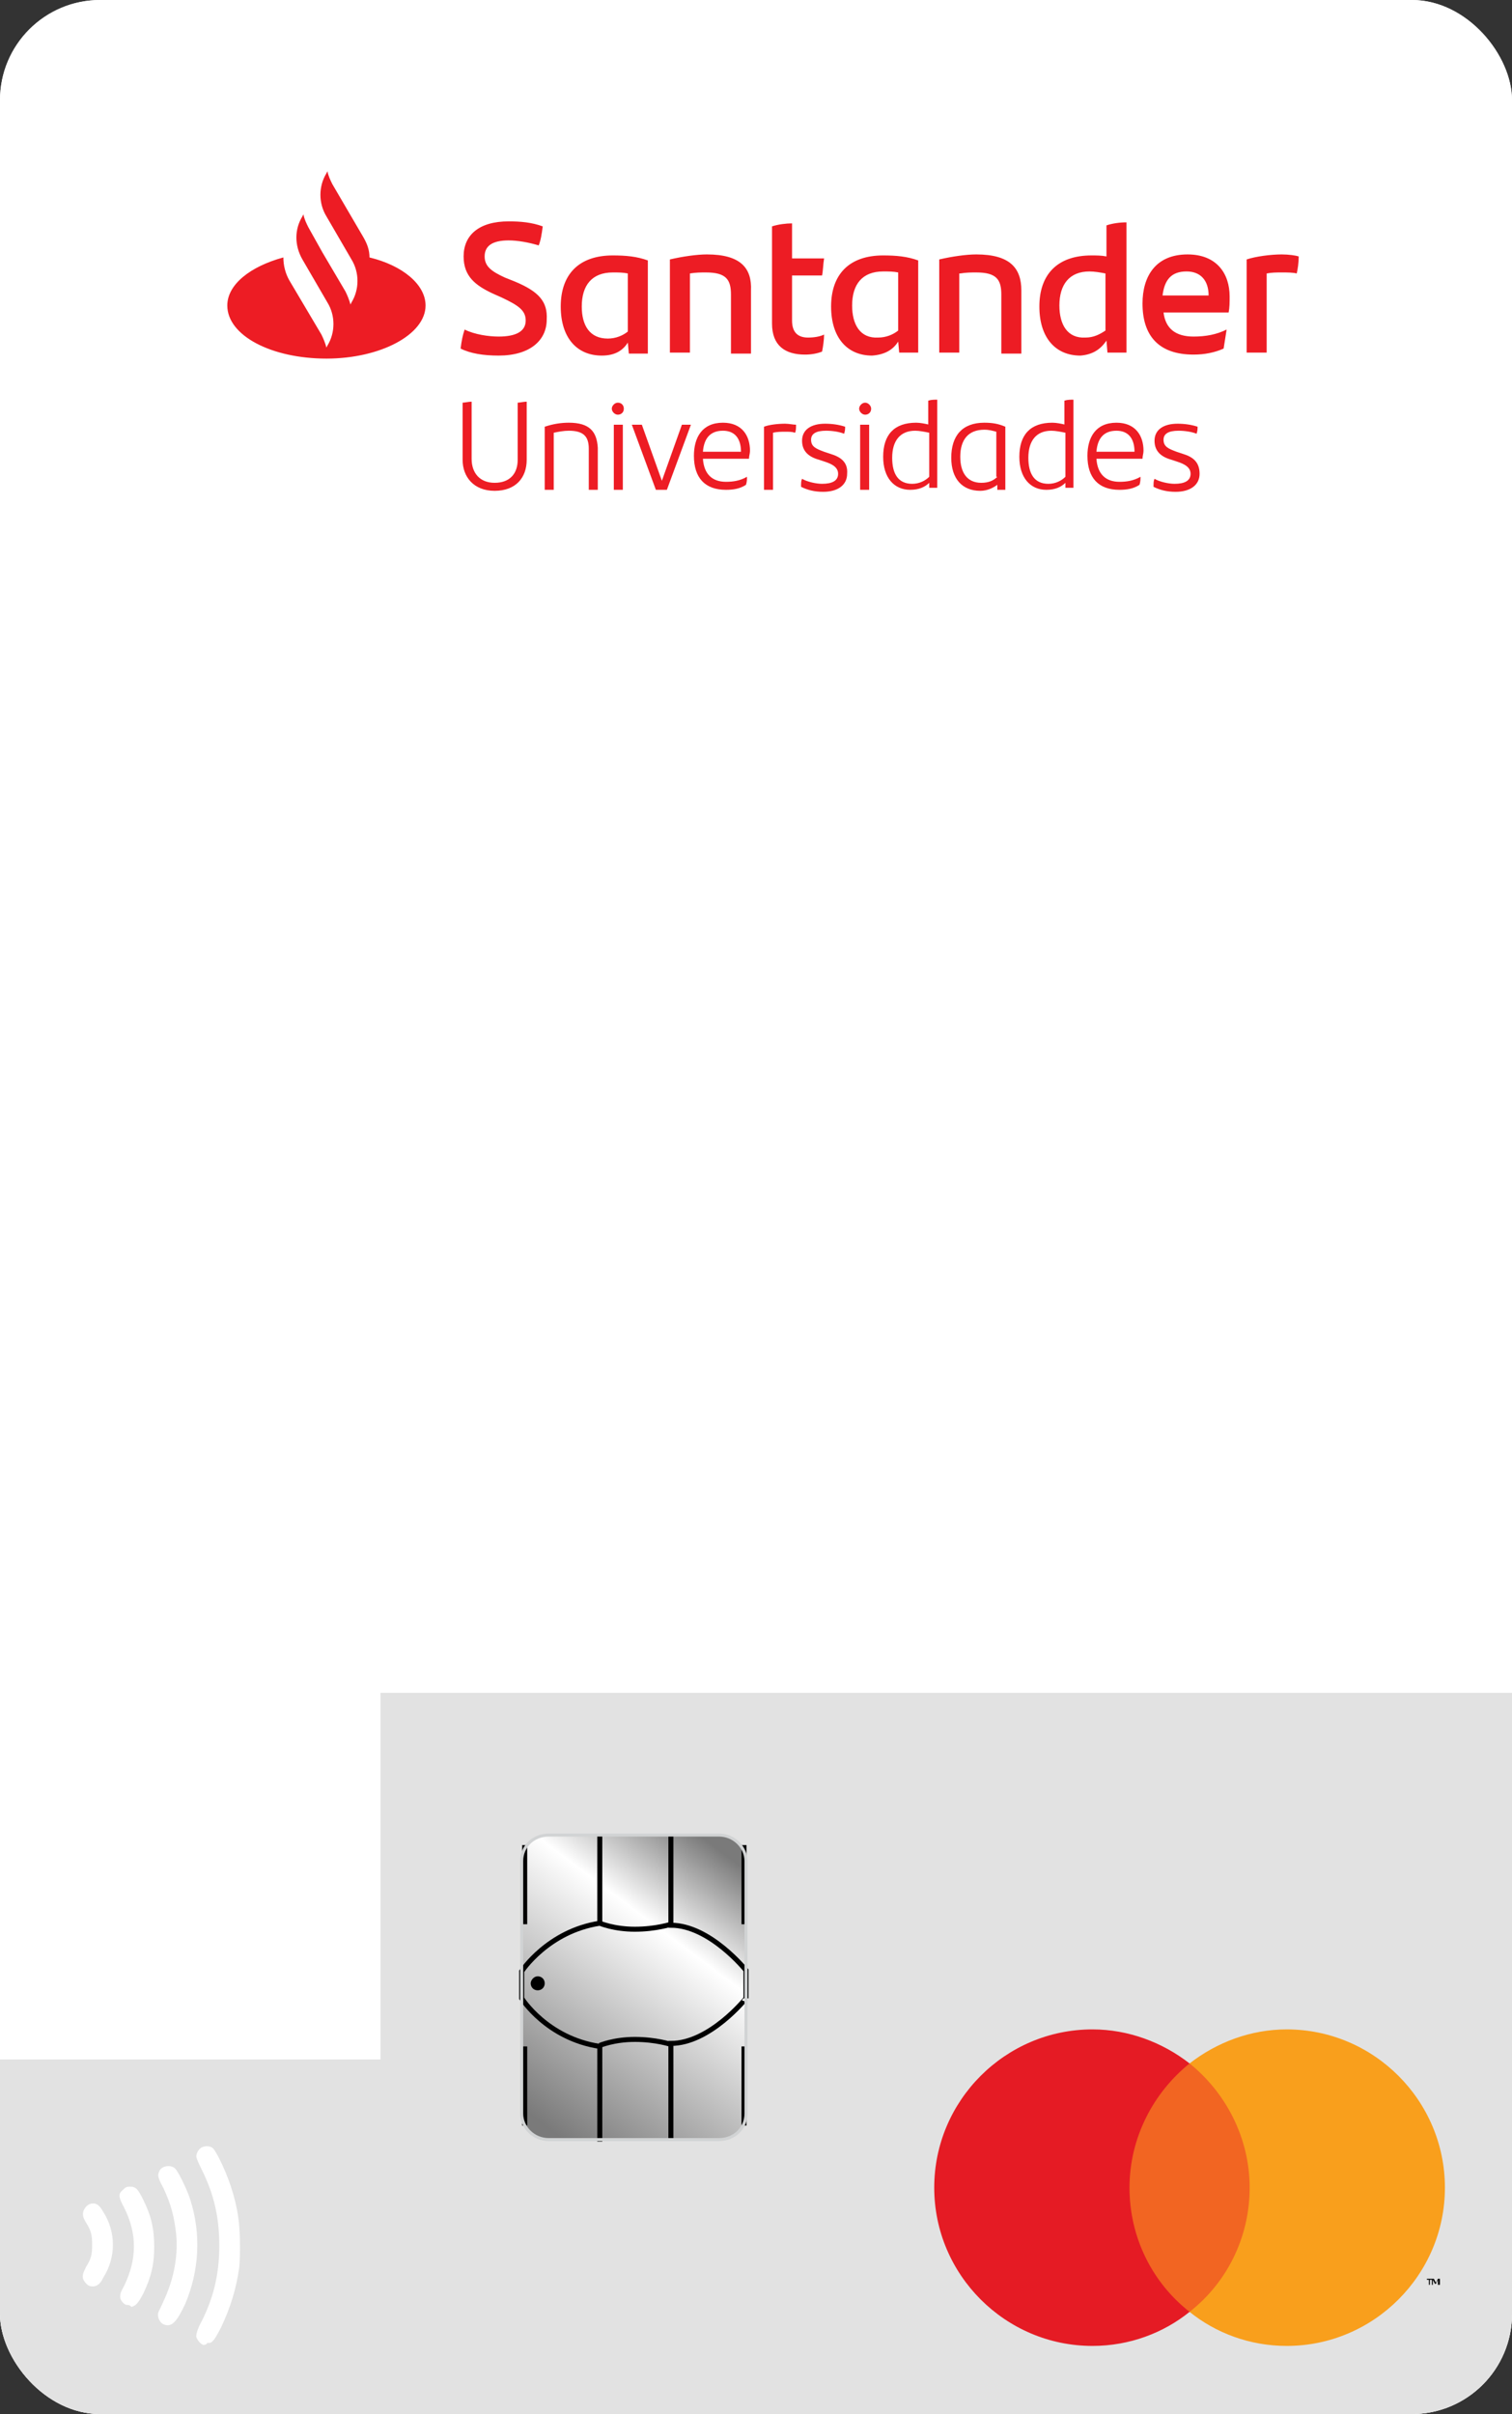 <svg xmlns="http://www.w3.org/2000/svg" width="151" height="241" fill="none"><rect width="100%" height="100%" fill="#333333" stroke="none"/><g clip-path="url(#a)"><rect width="151" height="241" fill="#fff" rx="10"/><path fill="#fff" stroke="#7D7D7D" stroke-miterlimit="10" stroke-width=".25" d="M145.7 242.7H6.8c-3.9 0-7.1-3.2-7.1-7.1V6c0-3.9 3.2-7.1 7.1-7.1h138.9c3.9 0 7.1 3.2 7.1 7.1v229.6c-.1 3.9-3.2 7.1-7.1 7.1Z"/><path fill="#ED1C24" d="M56.8 42.2c-.7 0-1.5.1-2.4.4v6.3h.9v-5.7c.5-.1 1-.2 1.5-.2 1.5 0 2 .6 2 1.8v4.1h.9v-4.2c-.1-1.6-.8-2.5-2.9-2.5ZM36.9 25.7c0-.7-.2-1.3-.6-2l-3.1-5.3c-.2-.4-.4-.8-.5-1.3l-.1.2c-.8 1.3-.8 3 0 4.3l2.5 4.3c.8 1.3.8 3 0 4.3l-.1.2c-.1-.4-.3-.9-.5-1.3l-2.3-3.9-1.4-2.5c-.2-.4-.4-.8-.5-1.3l-.1.2c-.8 1.3-.8 2.9 0 4.3l2.5 4.3c.8 1.3.8 3 0 4.3l-.1.2c-.1-.4-.3-.9-.5-1.3L28.9 28c-.4-.7-.6-1.5-.6-2.3-3.3.9-5.6 2.7-5.6 4.8 0 3 4.4 5.3 9.9 5.3 5.4 0 9.9-2.4 9.9-5.3 0-2.1-2.3-4-5.6-4.8Zm35.3 16.5c-2.1 0-2.9 1.5-2.9 3.3 0 2.2 1.1 3.4 3.2 3.4.7 0 1.4-.1 2-.5.1-.3.1-.6.1-.8-.7.4-1.4.5-2.1.5-1.4 0-2.2-.8-2.3-2.3h4.6c0-.3.1-.5.1-.8 0-1.5-.8-2.8-2.7-2.8Zm1.8 2.9h-3.8c.1-1.3.7-2.1 2-2.1 1.2 0 1.8.8 1.8 2.1Zm-3.4-19.7c-1 0-2.4.2-3.7.5v9.3h2v-7.9c.6-.1 1.1-.1 1.6-.1 2 0 2.5.7 2.5 2.2v5.9h2V29c.1-2.2-1-3.6-4.4-3.6Zm5.7 17.2v6.3h.9v-5.7c.4-.1.9-.1 1.2-.1.4 0 .7 0 1 .1.1-.2.1-.5.1-.8-.3 0-.7-.1-1.1-.1-.7 0-1.6.1-2.1.3ZM66.1 48l-2-5.6h-1l2.4 6.5h1.1l2.4-6.5h-.9l-2 5.6Zm-4.4-7.8c-.3 0-.6.3-.6.6s.3.6.6.6.6-.2.6-.6c0-.3-.2-.6-.6-.6Zm-.4 8.7h.9v-6.5h-.9v6.5Zm-9.9-20.8-1-.4c-1.3-.6-2-1.1-2-2.1s.7-1.6 2.4-1.6c.9 0 2 .2 3 .5.2-.5.3-1.1.4-1.9-1.1-.4-2.2-.5-3.4-.5-3 0-4.5 1.4-4.5 3.5 0 2 1.2 2.9 2.9 3.7l.9.4c1.7.8 2.4 1.3 2.4 2.3 0 1.1-1 1.6-2.7 1.6-1 0-2.4-.2-3.4-.7-.2.6-.3 1.1-.4 1.9 1 .5 2.3.7 3.8.7 3.1 0 4.8-1.5 4.8-3.6.1-1.8-.8-2.8-3.2-3.8ZM64.7 26c-1.1-.4-2.2-.5-3.5-.5-3.4 0-5.2 1.9-5.2 5.1 0 3.1 1.6 4.9 4.1 4.9 1.3 0 2.1-.5 2.6-1.3l.1 1.1h1.9V26Zm-2 7.1c-.5.4-1.2.7-2 .7-1.8 0-2.6-1.3-2.6-3.2 0-2.1 1-3.4 3.1-3.4.6 0 1 0 1.5.1v5.8Zm-11 12.8c0 1.4-.8 2.3-2.3 2.3-1.5 0-2.3-1-2.3-2.4v-5.7c-.3 0-.7.1-.9.1v5.7c0 1.7 1.1 3.1 3.2 3.1s3.2-1.3 3.2-3.1v-5.8c-.3 0-.7.1-.9.1v5.7Zm28.7-10.5c.6 0 1.2-.1 1.7-.3.1-.5.2-1.2.2-1.7-.4.2-1 .3-1.6.3-1 0-1.6-.5-1.6-1.7v-4.5h3c.1-.5.1-1.1.2-1.7h-3.2v-3.5c-.6 0-1.4.1-2 .3v9.7c0 2.2 1.3 3.1 3.3 3.1Zm37.7 9.9-.6-.2c-.8-.3-1.3-.5-1.3-1.2 0-.6.5-.9 1.5-.9.6 0 1.3.1 1.8.3.1-.3.1-.5.1-.7-.6-.2-1.3-.3-2-.3-1.4 0-2.3.6-2.3 1.7 0 1 .6 1.6 1.7 1.9l.6.2c.6.2 1.3.5 1.3 1.2s-.6 1-1.6 1c-.6 0-1.5-.2-2-.5-.1.2-.1.4-.1.8.6.3 1.3.5 2.2.5 1.5 0 2.4-.7 2.4-1.8 0-1.2-.7-1.7-1.7-2Zm-11.7-2.9c-.4-.1-.9-.2-1.3-.2-2.2 0-3.3 1.2-3.3 3.4 0 2.1 1.1 3.3 2.7 3.3.9 0 1.5-.3 1.9-.7v.5h.8v-8.8c-.3 0-.6 0-.9.1v2.4h.1Zm0 5.2c-.4.4-1 .7-1.7.7-1.4 0-2-1-2-2.6 0-1.7.8-2.7 2.3-2.7.4 0 .9.1 1.4.2v4.4Zm4.1-13.6.1 1.2h1.9v-13c-.7 0-1.4.1-2 .3v3.1c-.5-.1-1-.1-1.5-.1-3.4 0-5.2 1.9-5.2 5.1 0 3.1 1.6 4.9 4.1 4.9 1.2-.1 2-.6 2.6-1.5Zm-4.7-3.5c0-2.1 1-3.4 3-3.4.5 0 1.1.1 1.6.2V33c-.6.4-1.2.7-2 .7-1.8.1-2.6-1.3-2.6-3.2Zm5.7 11.7c-2.1 0-2.9 1.5-2.9 3.3 0 2.2 1.1 3.4 3.2 3.4.7 0 1.4-.1 2-.5.1-.3.1-.6.1-.8-.7.4-1.4.5-2.1.5-1.4 0-2.2-.8-2.3-2.3h4.6c0-.3.1-.5.1-.8 0-1.5-.8-2.8-2.7-2.8Zm1.8 2.9h-3.8c.1-1.3.7-2.1 2-2.1 1.2 0 1.8.8 1.8 2.1ZM128 25.4c-1.1 0-2.6.2-3.5.5v9.3h2v-7.9c.5-.1 1-.1 1.5-.1.6 0 1.1 0 1.5.1.1-.4.2-1.1.2-1.7-.3-.1-1-.2-1.7-.2Zm-9.4 0c-3.2 0-4.5 2.2-4.5 4.9 0 3.2 1.6 5.1 5.1 5.1 1.1 0 2.1-.2 3-.6.1-.6.2-1.3.3-1.9-1 .5-2.1.7-3.3.7-1.8 0-2.8-.8-3-2.4h6.5c.1-.5.1-1 .1-1.6 0-2.3-1.3-4.2-4.2-4.2Zm-2.5 4.1c.2-1.6.9-2.4 2.4-2.4 1.4 0 2.2.9 2.2 2.4h-4.6ZM86.4 40.2c-.3 0-.6.3-.6.6s.3.6.6.6.6-.2.6-.6c0-.3-.3-.6-.6-.6Zm-3.5 5.1-.6-.2c-.8-.3-1.3-.5-1.3-1.2 0-.6.5-.9 1.5-.9.6 0 1.3.1 1.8.3.1-.3.1-.5.1-.7-.6-.2-1.3-.3-2-.3-1.4 0-2.3.6-2.3 1.7 0 1 .6 1.6 1.7 1.9l.6.2c.6.2 1.3.5 1.3 1.2s-.6 1-1.6 1c-.6 0-1.5-.2-2-.5-.1.2-.1.4-.1.8.6.3 1.3.5 2.2.5 1.5 0 2.4-.7 2.4-1.8.1-1.2-.7-1.7-1.7-2Zm3 3.6h.9v-6.5h-.9v6.5Zm3.8-14.8.1 1.1h1.9V26c-1.1-.4-2.2-.5-3.5-.5-3.4 0-5.2 1.9-5.2 5.1 0 3.1 1.6 4.9 4.1 4.9 1.3-.1 2.1-.6 2.6-1.4Zm-4.6-3.6c0-2.1 1-3.4 3.1-3.4.6 0 1 0 1.5.1V33c-.5.4-1.2.7-2 .7-1.8.1-2.6-1.3-2.6-3.2Zm10.8-3.2c.6-.1 1.1-.1 1.6-.1 2 0 2.5.7 2.5 2.2v5.9h2V29c0-2.2-1.1-3.6-4.5-3.6-1 0-2.4.2-3.7.5v9.3h2v-7.9h.1Zm-3.1 15.1c-.4-.1-.9-.2-1.3-.2-2.2 0-3.3 1.2-3.3 3.4 0 2.1 1.1 3.3 2.7 3.3.9 0 1.5-.3 1.9-.7v.5h.8v-8.8c-.3 0-.6 0-.9.1v2.4h.1Zm0 5.2c-.4.4-1 .7-1.7.7-1.4 0-2-1-2-2.6 0-1.7.8-2.7 2.3-2.7.4 0 .9.1 1.4.2v4.4Zm2.2-1.9c0 2.1 1.1 3.3 2.9 3.3.7 0 1.3-.3 1.7-.6v.5h.8v-6.3c-.7-.3-1.3-.4-2.1-.4-2.2 0-3.3 1.3-3.3 3.5Zm4.6 1.9c-.4.4-.9.6-1.6.6-1.4 0-2.1-1-2.1-2.6 0-1.7.8-2.7 2.4-2.7.5 0 .8.1 1.2.2v4.5h.1Z"/><path fill="#E2E2E2" d="M153 235.5V169H38v36.6H-.3l-.2 29.6s.4 7.8 8.1 7.6h138.2c-.1 0 7.2.2 7.2-7.3Z"/><path fill="url(#b)" d="M71.8 183.2c1.5 0 2.7 1.2 2.7 2.6V211c0 1.5-1.2 2.6-2.7 2.6h-17c-1.5 0-2.7-1.2-2.7-2.6v-25.2c0-1.5 1.2-2.6 2.7-2.6h17Z"/><path stroke="#000" stroke-width=".5" d="M59.9 183.2v8.8c-5.2.8-7.8 4.8-7.8 4.8v2.7s2.5 4 7.8 4.8v9.5M67 183.2v9c3.9 0 7.5 4.5 7.5 4.5v2.8S70.9 204 67 204v9.6"/><path fill="#000" d="M53.7 197.3c.4 0 .7.3.7.7 0 .4-.3.7-.7.7-.4 0-.7-.3-.7-.7 0-.3.3-.7.7-.7Z"/><path stroke="#000" stroke-width=".5" d="M59.9 204.2s1.4-.6 3.5-.6 3.6.5 3.6.5M59.9 192s1.4.6 3.5.6 3.6-.5 3.6-.5M52.4 204.3v7.9M74.3 204.3v7.9M52.4 184.2v7.9M74.3 184.2v7.9"/><path stroke="#D1D3D4" stroke-width=".3" d="M71.8 183.2c1.5 0 2.7 1.2 2.7 2.6V211c0 1.5-1.2 2.6-2.7 2.6h-17c-1.5 0-2.7-1.2-2.7-2.6v-25.2c0-1.5 1.2-2.6 2.7-2.6h17Z"/><path fill="#F26522" d="M125.7 206h-13.8v24.8h13.8V206Z"/><path fill="#E51B24" d="M112.8 218.4c0-5 2.4-9.5 6-12.4-2.7-2.1-6.1-3.4-9.7-3.4-8.7 0-15.8 7.1-15.8 15.8 0 8.7 7.1 15.8 15.8 15.8 3.7 0 7.1-1.3 9.7-3.4-3.7-2.9-6-7.4-6-12.4Z"/><path fill="#000" d="M142.8 228.1v-.5h.2v-.1h-.5v.1h.2v.5h.1Zm1 0v-.6h-.2l-.2.4-.2-.4h-.2v.6h.1v-.5l.2.4h.1l.2-.4v.5h.2Z"/><path fill="#F99F1C" d="M144.3 218.4c0 8.7-7.1 15.8-15.8 15.8-3.7 0-7.1-1.3-9.7-3.4 3.7-2.9 6-7.4 6-12.4s-2.4-9.5-6-12.4c2.7-2.1 6.1-3.4 9.7-3.4 8.7 0 15.8 7.1 15.8 15.8Z"/><path fill="#fff" d="M20.3 234.1c-.3-.1-.6-.5-.7-.8 0-.2 0-.4.3-1.1 1.4-2.6 2-5.1 2-8 0-2.8-.5-5.1-1.8-7.7-.3-.6-.5-1.1-.5-1.2 0-.3.2-.7.5-.9.4-.2.9-.2 1.2.1.1.1.4.6.6 1 .9 1.8 1.6 3.8 1.9 5.9.2 1.3.2 3.7.1 4.9-.3 2.2-.9 4.1-1.8 6-.6 1.2-.9 1.6-1.2 1.6h-.2c-.1.2-.3.2-.4.2Zm-3.8-2c-.5-.1-.8-.7-.7-1.2 0-.1.3-.6.5-1.1 1-2.1 1.5-4.4 1.3-6.7-.2-1.8-.5-3-1.3-4.7-.6-1.1-.6-1.3-.3-1.8.3-.4 1.1-.5 1.5-.1.3.3 1.2 2.1 1.5 3.1 1.1 3.4.9 7.1-.5 10.4-.8 1.7-1.3 2.3-2 2.1Zm-3.9-2c-.3-.1-.6-.5-.6-.8 0-.2 0-.4.4-1.1 1.3-2.7 1.3-5.2 0-7.8-.6-1.1-.6-1.4-.1-1.8.2-.2.3-.3.7-.3.6 0 .8.3 1.3 1.3.8 1.6 1.1 2.9 1.1 4.7 0 1.8-.3 3-1.1 4.7-.5.9-.7 1.2-1.2 1.3-.1-.2-.4-.2-.5-.2Zm-3.7-1.9c-.2-.1-.5-.4-.6-.7-.1-.3 0-.6.3-1.2.5-.8.6-1.2.6-2.2 0-1-.1-1.4-.6-2.2-.2-.3-.3-.6-.3-.7-.1-.5.3-1.1.8-1.2.5-.1.8.1 1.2.8 1.3 2 1.3 4.6 0 6.6-.3.7-.8 1-1.4.8Z"/></g><defs><linearGradient id="b" x1="72.981" x2="53.489" y1="185.579" y2="211.477" gradientUnits="userSpaceOnUse"><stop stop-color="#7A7A7A"/><stop offset=".304" stop-color="#fff"/><stop offset="1" stop-color="#7A7A7A"/></linearGradient><clipPath id="a"><rect width="151" height="241" fill="#fff" rx="10"/></clipPath></defs></svg>